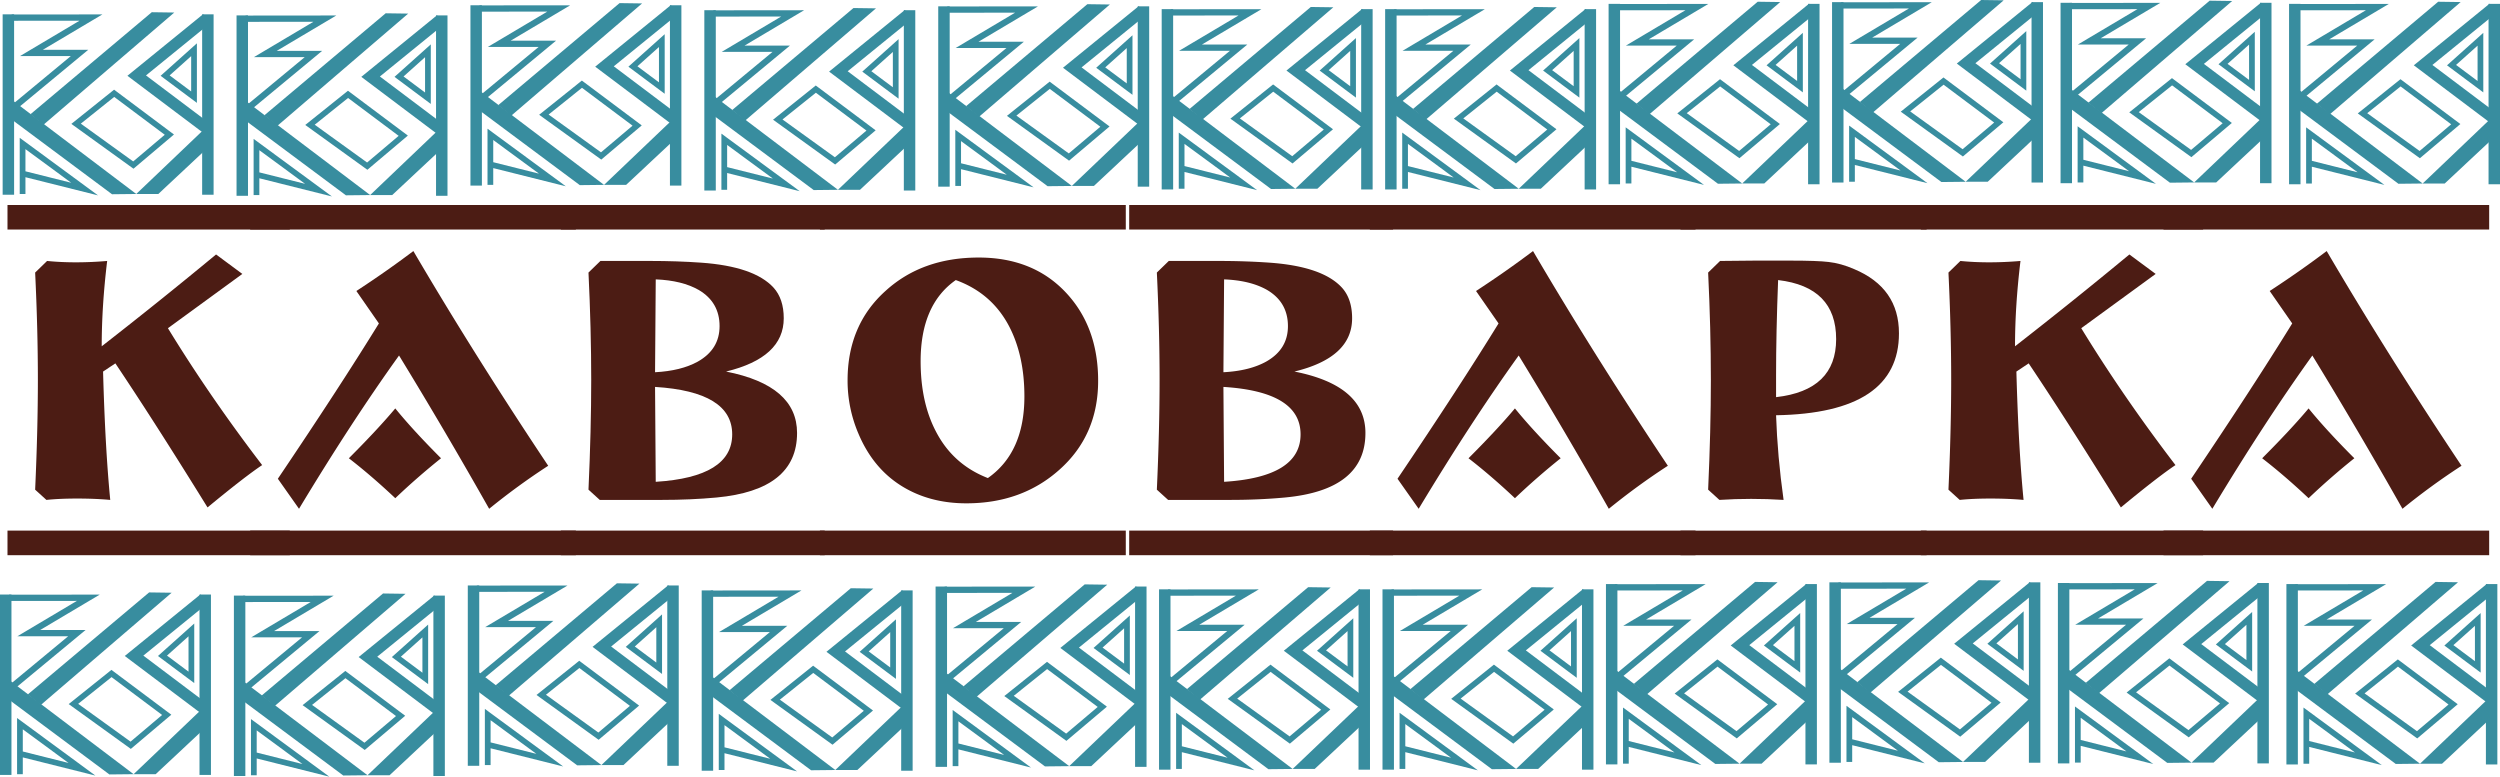 <svg xmlns="http://www.w3.org/2000/svg" width="1128.511" height="350.586" viewBox="0 0 1128.511 350.586"><defs><clipPath id="a"><path d="M0 420h1160V0H0v420z"/></clipPath></defs><g clip-path="url(#a)" transform="matrix(1.25 0 0 -1.25 -163.979 439.565)"><path d="M235.836 268.756H133.888v8.876h101.948v-8.876zm0-117.603H133.888v8.875h101.948v-8.875zm-9.985 32.544c-4.191-2.795-10.767-7.889-19.724-15.285-12.657 20.463-23.751 37.802-33.284 52.02l-4.438-2.958c.493-18.244 1.356-33.696 2.589-46.351-3.617.328-7.602.494-11.958.494-4.274 0-7.972-.166-11.095-.494l-4.067 3.699c.656 14.463.986 27.694.986 39.694 0 12.161-.33 25.065-.986 38.708l4.314 4.192c3.286-.33 6.738-.493 10.355-.493 3.779 0 7.56.163 11.341.493-1.315-10.849-1.972-21.123-1.972-30.819a1772.338 1772.338 0 0 1 41.297 33.161l9.492-7.027-26.874-19.601c10.109-16.519 21.45-32.998 34.024-49.433" fill="#4c1c14" fill-rule="evenodd"/><path d="M339.14 268.756H221.536v8.876H339.14v-8.876zm0-117.603H221.536v8.875H339.14v-8.875zm-9.985 32.297c-17.917 26.875-34.147 52.72-48.694 77.54a367.481 367.481 0 0 0-20.586-14.423l8.136-11.711c-9.369-15.205-21.533-33.901-36.489-56.09l7.643-10.848c12.574 20.874 24.612 39.325 36.119 55.351a1857.382 1857.382 0 0 0 32.544-55.351c6.985 5.671 14.094 10.848 21.327 15.532m-38.708 2.713a253.696 253.696 0 0 1-16.519-14.423c-5.753 5.424-11.341 10.231-16.765 14.423 6.903 6.903 12.491 12.901 16.765 17.998 4.355-5.343 9.862-11.341 16.519-17.998" fill="#4c1c14" fill-rule="evenodd"/><path d="M429.005 268.757h-95.291v8.876h95.291v-8.876zm0-117.604h-95.291v8.875h95.291v-8.875zm-9.985 44.132c0-13.725-9.698-21.492-29.093-23.299-6.246-.576-12.82-.862-19.724-.862h-22.436l-4.068 3.698c.657 14.463.987 27.694.987 39.694 0 12.161-.33 25.065-.987 38.708l4.315 4.192h18.122c6.327 0 12.408-.207 18.244-.617 12.738-.905 21.45-3.904 26.134-8.999 2.466-2.712 3.698-6.41 3.698-11.096 0-9.451-6.945-15.861-20.833-19.23 17.093-3.371 25.641-10.767 25.641-22.189m-27.983 38.585c0 5.752-2.508 10.109-7.52 13.067-4.028 2.299-9.205 3.574-15.532 3.822l-.247-33.531c6.245.328 11.382 1.601 15.409 3.822 5.259 2.958 7.89 7.23 7.89 12.82m4.561-39.078c0 10.272-9.288 15.983-27.86 17.135l.247-34.27c18.408 1.15 27.613 6.861 27.613 17.135" fill="#4c1c14" fill-rule="evenodd"/><path d="M537.731 268.756H427.277v8.876h110.454v-8.876zm0-117.603H427.277v8.875h110.454v-8.875zm-9.985 62.992c0-13.149-4.684-23.875-14.052-32.174-9.042-8.055-20.218-12.081-33.531-12.081-9.042 0-16.95 2.157-23.731 6.472-6.78 4.314-11.896 10.621-15.347 18.922a48.632 48.632 0 0 0-3.822 18.985c0 13.394 4.602 24.202 13.806 32.421 8.794 7.971 19.971 11.958 33.531 11.958 12.985 0 23.422-4.151 31.313-12.451 7.888-8.302 11.833-18.984 11.833-32.052m-26.627-5.67c0 9.862-1.849 18.325-5.546 25.394-4.193 7.971-10.603 13.518-19.232 16.642-8.465-5.917-12.696-15.698-12.696-29.339 0-9.781 1.806-18.163 5.423-25.148 4.109-8.055 10.396-13.725 18.86-17.012 8.795 6.164 13.191 15.983 13.191 29.463M634.254 268.757h-95.291v8.876h95.291v-8.876zm0-117.604h-95.291v8.875h95.291v-8.875zm-9.985 44.132c0-13.725-9.698-21.492-29.093-23.299-6.246-.576-12.82-.862-19.724-.862h-22.436l-4.068 3.698c.657 14.463.987 27.694.987 39.694 0 12.161-.33 25.065-.987 38.708l4.315 4.192h18.122c6.327 0 12.408-.207 18.244-.617 12.737-.905 21.449-3.904 26.134-8.999 2.466-2.712 3.698-6.41 3.698-11.096 0-9.451-6.945-15.861-20.833-19.23 17.093-3.371 25.641-10.767 25.641-22.189m-27.984 38.585c0 5.752-2.507 10.109-7.519 13.067-4.028 2.299-9.205 3.574-15.532 3.822l-.247-33.531c6.245.328 11.382 1.601 15.409 3.822 5.259 2.958 7.889 7.23 7.889 12.82m4.562-39.078c0 10.272-9.288 15.983-27.86 17.135l.247-34.27c18.408 1.15 27.613 6.861 27.613 17.135" fill="#4c1c14" fill-rule="evenodd"/><path d="M743.474 268.756H625.871v8.876h117.603v-8.876zm0-117.603H625.871v8.875h117.603v-8.875zm-9.986 32.297c-17.917 26.875-34.146 52.72-48.693 77.54a367.875 367.875 0 0 0-20.587-14.423l8.136-11.711c-9.369-15.205-21.533-33.901-36.489-56.09l7.643-10.848c12.574 20.874 24.613 39.325 36.119 55.351a1859.557 1859.557 0 0 0 32.545-55.351c6.984 5.671 14.094 10.848 21.326 15.532m-38.708 2.713a253.96 253.96 0 0 1-16.519-14.423c-5.753 5.424-11.341 10.231-16.765 14.423 6.904 6.903 12.491 12.901 16.765 17.998 4.355-5.343 9.862-11.341 16.519-17.998" fill="#4c1c14" fill-rule="evenodd"/><path d="M826.929 268.756h-88.881v8.876h88.881v-8.876zm0-117.603h-88.881v8.875h88.881v-8.875zm-9.986 80.128c0-19.231-14.792-29.093-44.378-29.586.327-9.781 1.233-19.971 2.712-30.572-3.864.246-7.766.37-11.711.37-3.945 0-7.766-.124-11.465-.37l-4.068 3.698c.657 14.463.987 27.694.987 39.694 0 12.162-.33 25.065-.987 38.708l4.315 4.192c2.793 0 6.984.04 12.573.123h12.575c6.738 0 11.422-.165 14.053-.493 2.959-.329 6.04-1.192 9.245-2.589 10.766-4.52 16.149-12.246 16.149-23.175m-22.682-2.096c0 12.574-6.986 19.681-20.957 21.326-.493-12.656-.739-24.121-.739-34.393v-7.89c14.463 1.644 21.696 8.629 21.696 20.957" fill="#4c1c14" fill-rule="evenodd"/><path d="M926.781 268.756H824.833v8.876h101.948v-8.876zm0-117.603H824.833v8.875h101.948v-8.875zm-9.986 32.544c-4.191-2.795-10.767-7.889-19.724-15.285-12.657 20.463-23.752 37.802-33.284 52.02l-4.438-2.958c.493-18.244 1.356-33.696 2.589-46.351-3.617.328-7.603.494-11.958.494-4.274 0-7.972-.166-11.094-.494l-4.069 3.699c.657 14.463.987 27.694.987 39.694 0 12.161-.33 25.065-.987 38.708l4.315 4.192c3.286-.33 6.738-.493 10.355-.493 3.779 0 7.56.163 11.342.493-1.316-10.849-1.973-21.123-1.973-30.819a1774.444 1774.444 0 0 1 41.297 33.161l9.492-7.027-26.874-19.601c10.109-16.519 21.45-32.998 34.024-49.433" fill="#4c1c14" fill-rule="evenodd"/><path d="M1030.084 268.756H912.48v8.876h117.604v-8.876zm0-117.603H912.48v8.875h117.604v-8.875zm-9.986 32.297c-17.917 26.875-34.146 52.72-48.693 77.54a367.875 367.875 0 0 0-20.587-14.423l8.136-11.711c-9.369-15.205-21.533-33.901-36.489-56.09l7.643-10.848c12.574 20.874 24.613 39.325 36.119 55.351a1859.557 1859.557 0 0 0 32.545-55.351c6.984 5.671 14.094 10.848 21.326 15.532m-38.708 2.713a253.96 253.96 0 0 1-16.519-14.423c-5.753 5.424-11.341 10.231-16.765 14.423 6.904 6.903 12.491 12.901 16.765 17.998 4.355-5.343 9.862-11.341 16.519-17.998" fill="#4c1c14" fill-rule="evenodd"/><path d="M136.275 281.331h-4.136v65.136h4.136v-65.136zM208.318 281.331h-4.136v65.136h4.136v-65.136zM146.837 306.561l-4.667 3.828 43.82 36.851 8.13-.114-47.283-40.565z" fill="#388d9f" fill-rule="evenodd"/><path d="M171.636 281.506l-36.614 27.272.173 7.018L180.39 281.6l-8.753-.094zM166.588 281.092l-26.216 6.568v-6.06h-2.068v20.285l28.284-20.793zm-26.216 8.7l16.52-4.139-16.52 12.145v-8.006z" fill="#388d9f" fill-rule="evenodd"/><path d="M135.471 310.837l-1.445 1.745 22.733 18.823h-18.355l21.493 12.77-24.488-.026-.003 2.266 32.755.033-21.507-12.777h16.395l-27.578-22.834zM205.006 303.348l-27.812 20.939 27.332 22.235 2.61-3.208-23.233-18.901 23.59-17.761-2.487-3.304z" fill="#388d9f" fill-rule="evenodd"/><path d="M188.353 281.6h-7.963l24.102 22.99 3.358-4.748-19.497-18.242zM202.286 314.502l-13.103 9.774 13.103 11.736v-21.51zm-9.84 9.92l7.773-5.798v12.76l-7.773-6.961zM179.383 290.728l-22.432 16.186 15.428 12.355 21.625-16.19-14.62-12.352zM160.367 307l18.917-13.65 11.4 9.632-18.262 13.672L160.367 307zM220.74 280.945h-4.136v65.136h4.136v-65.136zM292.783 280.945h-4.136v65.136h4.136v-65.136zM231.302 306.174l-4.667 3.828 43.821 36.851 8.129-.114-47.283-40.565z" fill="#388d9f" fill-rule="evenodd"/><path d="M256.102 281.12l-36.614 27.272.173 7.018 45.194-34.196-8.753-.094zM251.053 280.706l-26.216 6.568v-6.06h-2.068v20.285l28.284-20.793zm-26.216 8.7l16.521-4.14-16.52 12.146v-8.006z" fill="#388d9f" fill-rule="evenodd"/><path d="M219.936 310.45l-1.445 1.746 22.734 18.824H222.87l21.492 12.768-24.487-.025-.002 2.266 32.754.033-21.507-12.776h16.394l-27.578-22.835zM289.471 302.961l-27.812 20.94 27.332 22.234 2.611-3.208-23.234-18.9 23.591-17.762-2.488-3.304z" fill="#388d9f" fill-rule="evenodd"/><path d="M272.818 281.214h-7.963l24.102 22.99 3.358-4.748-19.497-18.242zM286.751 314.116l-13.103 9.774 13.103 11.736v-21.51zm-9.84 9.92l7.773-5.797v12.758l-7.773-6.961zM263.85 290.34l-22.433 16.187 15.427 12.355 21.625-16.19-14.62-12.351zm-19.018 16.273l18.917-13.65 11.4 9.632-18.263 13.672-12.054-9.654zM305.206 284.62h-4.136v65.136h4.136V284.62zM377.249 284.62h-4.136v65.136h4.136V284.62zM315.768 309.85l-4.667 3.827 43.82 36.851 8.13-.114-47.283-40.565z" fill="#388d9f" fill-rule="evenodd"/><path d="M340.567 284.795l-36.614 27.272.173 7.018 45.194-34.196-8.753-.094zM335.519 284.38l-26.216 6.57v-6.062h-2.068v20.286l28.284-20.794zm-26.216 8.701l16.52-4.14-16.52 12.146v-8.006z" fill="#388d9f" fill-rule="evenodd"/><path d="M304.402 314.126l-1.445 1.745 22.733 18.823h-18.356l21.494 12.77-24.488-.026-.003 2.266 32.755.033-21.507-12.777h16.395l-27.578-22.834zM373.937 306.636l-27.812 20.94 27.332 22.234 2.61-3.208-23.233-18.9 23.59-17.762-2.487-3.304z" fill="#388d9f" fill-rule="evenodd"/><path d="M357.284 284.888h-7.963l24.102 22.991 3.358-4.749-19.497-18.242zM371.218 317.791l-13.104 9.774 13.104 11.735v-21.509zm-9.841 9.92l7.773-5.798v12.76l-7.773-6.962zM348.315 294.016l-22.432 16.186 15.427 12.355 21.625-16.189-14.62-12.352zm-19.017 16.272l18.917-13.65 11.4 9.632-18.264 13.672-12.054-9.654zM389.672 282.841h-4.136v65.136h4.136v-65.136zM461.714 282.841h-4.136v65.136h4.136v-65.136zM400.233 308.071l-4.667 3.828 43.821 36.851 8.129-.114-47.283-40.565z" fill="#388d9f" fill-rule="evenodd"/><path d="M425.033 283.016l-36.614 27.272.173 7.018 45.194-34.196-8.753-.094zM419.985 282.602l-26.216 6.569v-6.061H391.7v20.286l28.284-20.794zm-26.216 8.701l16.52-4.14-16.52 12.146v-8.006z" fill="#388d9f" fill-rule="evenodd"/><path d="M388.868 312.348l-1.445 1.745 22.734 18.823H391.8l21.493 12.769-24.488-.025-.003 2.266 32.755.033-21.506-12.777h16.394l-27.578-22.834zM458.402 304.858l-27.812 20.938 27.332 22.236 2.611-3.208-23.234-18.901 23.591-17.761-2.488-3.304z" fill="#388d9f" fill-rule="evenodd"/><path d="M441.75 283.11h-7.964l24.102 22.991 3.358-4.749-19.497-18.242zM455.682 316.014l-13.103 9.773 13.103 11.736v-21.51zm-9.84 9.919l7.773-5.798v12.759l-7.773-6.961zM432.78 292.238l-22.432 16.186 15.427 12.355 21.625-16.19-14.62-12.352zm-19.017 16.272l18.917-13.65 11.4 9.633-18.263 13.67-12.054-9.654zM474.137 284.233h-4.136v65.136h4.136v-65.136zM546.18 284.233h-4.136v65.136h4.136v-65.136zM484.699 309.463l-4.667 3.828 43.82 36.85 8.13-.113-47.283-40.565z" fill="#388d9f" fill-rule="evenodd"/><path d="M509.498 284.408l-36.614 27.272.173 7.018 45.194-34.196-8.753-.094zM504.45 283.994l-26.216 6.568v-6.06h-2.068v20.285l28.285-20.793zm-26.216 8.7l16.52-4.139-16.52 12.145v-8.006z" fill="#388d9f" fill-rule="evenodd"/><path d="M473.333 313.74l-1.445 1.744 22.734 18.823h-18.356l21.493 12.77-24.488-.026-.002 2.266 32.754.033-21.507-12.777h16.395l-27.578-22.834zM542.868 306.25l-27.812 20.938 27.332 22.235 2.611-3.208-23.234-18.9 23.591-17.762-2.488-3.304z" fill="#388d9f" fill-rule="evenodd"/><path d="M526.215 284.502h-7.963l24.102 22.991 3.358-4.749-19.497-18.242zM540.148 317.404l-13.103 9.774 13.103 11.736v-21.51zm-9.84 9.92l7.773-5.797v12.758l-7.773-6.96zM517.246 293.63l-22.432 16.185 15.427 12.355 21.625-16.189-14.62-12.352zM498.229 309.9l18.917-13.65 11.4 9.632-18.263 13.672-12.054-9.654zM554.832 283.223h-4.136v65.136h4.136v-65.136zM626.874 283.223h-4.135v65.136h4.135v-65.136zM565.393 308.452l-4.667 3.828 43.82 36.851 8.13-.114-47.283-40.565z" fill="#388d9f" fill-rule="evenodd"/><path d="M590.192 283.398l-36.614 27.272.174 7.018 45.193-34.196-8.753-.094zM585.144 282.983l-26.216 6.57v-6.062h-2.068v20.286l28.284-20.794zm-26.216 8.701l16.521-4.14-16.521 12.146v-8.006z" fill="#388d9f" fill-rule="evenodd"/><path d="M554.027 312.73l-1.445 1.744 22.734 18.823H556.96l21.493 12.77-24.488-.026-.002 2.266 32.754.033-21.506-12.777h16.394l-27.578-22.834zM623.563 305.24l-27.812 20.938 27.332 22.235 2.61-3.208-23.233-18.9 23.59-17.762-2.487-3.304z" fill="#388d9f" fill-rule="evenodd"/><path d="M606.909 283.491h-7.963l24.102 22.991 3.358-4.749-19.497-18.242zM620.843 316.394l-13.103 9.774 13.103 11.736v-21.51zm-9.841 9.92l7.773-5.798v12.76l-7.773-6.962zM597.94 292.619l-22.433 16.186 15.427 12.355 21.625-16.19-14.619-12.351zm-19.018 16.272l18.918-13.65 11.4 9.633-18.263 13.67-12.055-9.653zM635.525 283.223h-4.135v65.136h4.135v-65.136zM707.568 283.223h-4.135v65.136h4.135v-65.136zM646.087 308.452l-4.667 3.828 43.82 36.851 8.13-.114-47.283-40.565z" fill="#388d9f" fill-rule="evenodd"/><path d="M670.887 283.398l-36.614 27.272.174 7.018 45.193-34.196-8.753-.094zM665.839 282.983l-26.216 6.57v-6.062h-2.068v20.286l28.284-20.794zm-26.216 8.701l16.52-4.14-16.52 12.146v-8.006z" fill="#388d9f" fill-rule="evenodd"/><path d="M634.722 312.73l-1.445 1.744 22.733 18.823h-18.355l21.492 12.77-24.487-.026-.003 2.266 32.754.033-21.506-12.777H662.3l-27.578-22.834zM704.257 305.24l-27.812 20.938 27.332 22.235 2.61-3.208-23.233-18.9 23.59-17.762-2.487-3.304z" fill="#388d9f" fill-rule="evenodd"/><path d="M687.603 283.491h-7.963l24.102 22.991 3.358-4.749-19.497-18.242zM701.537 316.394l-13.103 9.774 13.103 11.736v-21.51zm-9.841 9.92l7.773-5.798v12.76l-7.773-6.962zM678.635 292.619l-22.433 16.186 15.427 12.355 21.625-16.19-14.62-12.351zm-19.018 16.272l18.917-13.65 11.4 9.633-18.262 13.67-12.055-9.653zM716.22 285.12h-4.135v65.136h4.135V285.12zM788.262 285.12h-4.135v65.136h4.135V285.12zM726.781 310.35l-4.667 3.827 43.821 36.851 8.13-.114-47.284-40.565z" fill="#388d9f" fill-rule="evenodd"/><path d="M751.581 285.295l-36.614 27.272.174 7.018 45.193-34.196-8.753-.094zM746.533 284.88l-26.216 6.569v-6.06h-2.068v20.285l28.284-20.793zm-26.216 8.7l16.52-4.138-16.52 12.145v-8.006z" fill="#388d9f" fill-rule="evenodd"/><path d="M715.416 314.626l-1.445 1.745 22.733 18.824h-18.355l21.492 12.768-24.487-.025-.003 2.266 32.754.033-21.506-12.776h16.395l-27.578-22.835zM784.951 307.136l-27.812 20.938 27.332 22.236 2.61-3.208-23.233-18.9 23.59-17.762-2.487-3.304z" fill="#388d9f" fill-rule="evenodd"/><path d="M768.297 285.388h-7.963l24.102 22.991 3.358-4.749-19.497-18.242zM782.231 318.29l-13.103 9.775 13.103 11.736v-21.51zm-9.841 9.92l7.773-5.797v12.759l-7.773-6.961zM759.329 294.516l-22.433 16.186 15.427 12.355 21.625-16.19-14.62-12.351zm-19.018 16.272l18.917-13.65 11.4 9.632-18.262 13.672-12.055-9.654zM796.914 285.743h-4.135v65.136h4.135v-65.136zM868.956 285.743h-4.135v65.136h4.135v-65.136zM807.476 310.973l-4.667 3.828 43.82 36.851 8.13-.114-47.283-40.565z" fill="#388d9f" fill-rule="evenodd"/><path d="M832.275 285.918l-36.614 27.272.173 7.018 45.194-34.196-8.753-.094zM827.227 285.504l-26.216 6.569v-6.061h-2.068v20.286l28.284-20.794zm-26.216 8.7l16.521-4.14-16.521 12.147v-8.006z" fill="#388d9f" fill-rule="evenodd"/><path d="M796.11 315.25l-1.445 1.745 22.733 18.823h-18.355l21.492 12.769-24.487-.025-.003 2.266 32.754.033-21.506-12.777h16.395L796.11 315.25zM865.645 307.76l-27.812 20.939 27.332 22.235 2.61-3.208-23.233-18.901 23.59-17.761-2.487-3.304z" fill="#388d9f" fill-rule="evenodd"/><path d="M848.991 286.012h-7.963l24.102 22.991 3.358-4.749-19.497-18.242zM862.925 318.915l-13.103 9.774 13.103 11.736v-21.51zm-9.84 9.92l7.772-5.797v12.758l-7.773-6.961zM840.023 295.14l-22.433 16.186 15.427 12.355 21.625-16.19-14.62-12.351zm-19.018 16.272l18.917-13.65 11.4 9.633-18.262 13.67-12.055-9.653zM879.432 285.501h-4.135v65.136h4.135v-65.136zM951.474 285.501h-4.135v65.136h4.135v-65.136zM889.993 310.73l-4.667 3.829 43.821 36.85 8.13-.113-47.284-40.565z" fill="#388d9f" fill-rule="evenodd"/><path d="M914.793 285.676l-36.614 27.272.173 7.018 45.194-34.196-8.753-.094zM909.745 285.262l-26.216 6.568v-6.06h-2.068v20.285l28.284-20.793zm-26.216 8.7l16.52-4.139-16.52 12.145v-8.006z" fill="#388d9f" fill-rule="evenodd"/><path d="M878.628 315.007l-1.445 1.745 22.733 18.824H881.56l21.493 12.768-24.487-.024-.003 2.266 32.754.032-21.506-12.776h16.395l-27.578-22.835zM948.163 307.517l-27.812 20.938 27.332 22.236 2.61-3.208-23.233-18.9 23.59-17.762-2.487-3.304z" fill="#388d9f" fill-rule="evenodd"/><path d="M931.51 285.77h-7.964l24.102 22.99 3.358-4.748-19.497-18.242zM945.443 318.672l-13.103 9.774 13.103 11.736v-21.51zm-9.84 9.92l7.772-5.798v12.759l-7.773-6.961zM922.54 294.897l-22.432 16.186 15.427 12.355 21.625-16.189-14.62-12.352zm-19.017 16.272l18.917-13.65 11.4 9.632-18.262 13.672-12.055-9.654zM961.95 285.114h-4.135v65.136h4.135v-65.136zM1033.992 285.114h-4.135v65.136h4.135v-65.136zM972.511 310.344l-4.667 3.828 43.821 36.851 8.129-.114-47.283-40.565z" fill="#388d9f" fill-rule="evenodd"/><path d="M997.31 285.29l-36.613 27.271.173 7.018 45.194-34.196-8.753-.094zM992.262 284.875l-26.216 6.568v-6.06h-2.068v20.285l28.284-20.793zm-26.216 8.7l16.521-4.139-16.521 12.145v-8.006z" fill="#388d9f" fill-rule="evenodd"/><path d="M961.145 314.62l-1.445 1.746 22.734 18.823h-18.356l21.493 12.769-24.488-.025-.002 2.266 32.754.033-21.507-12.777h16.395l-27.578-22.834zM1030.68 307.13l-27.811 20.939 27.332 22.236 2.61-3.208-23.233-18.901 23.59-17.761-2.487-3.304z" fill="#388d9f" fill-rule="evenodd"/><path d="M1014.027 285.383h-7.963l24.102 22.991 3.358-4.749-19.497-18.242zM1027.961 318.286l-13.103 9.773 13.103 11.736v-21.509zm-9.84 9.92l7.772-5.799v12.76l-7.773-6.961zM1005.058 294.51l-22.432 16.186 15.427 12.355 21.625-16.189-14.62-12.352zm-19.017 16.272l18.917-13.65 11.4 9.632-18.262 13.672-12.055-9.654zM135.319 71.809h-4.136v65.136h4.136V71.809zM207.362 71.809h-4.136v65.136h4.136V71.809zM145.88 97.039l-4.666 3.828 43.82 36.851 8.13-.114-47.283-40.565z" fill="#388d9f" fill-rule="evenodd"/><path d="M170.68 71.984l-36.614 27.272.173 7.018 45.194-34.196-8.753-.094zM165.633 71.57l-26.217 6.568v-6.06h-2.068v20.285l28.285-20.793zm-26.217 8.7l16.52-4.139-16.52 12.145V80.27z" fill="#388d9f" fill-rule="evenodd"/><path d="M134.515 101.316l-1.445 1.745 22.734 18.823h-18.356l21.493 12.769-24.488-.025-.002 2.266 32.754.033-21.506-12.777h16.394l-27.578-22.834zM204.05 93.825l-27.812 20.94 27.333 22.234 2.61-3.208-23.234-18.9 23.591-17.762-2.488-3.304z" fill="#388d9f" fill-rule="evenodd"/><path d="M187.397 72.078h-7.963l24.102 22.991 3.358-4.749-19.497-18.242zM201.33 104.98l-13.103 9.775 13.103 11.735v-21.51zm-9.84 9.92l7.773-5.797v12.759l-7.773-6.961zM178.428 81.205l-22.432 16.187 15.427 12.354 21.625-16.188-14.62-12.353zM159.41 97.477l18.917-13.65 11.4 9.633-18.263 13.67-12.054-9.653zM219.785 71.422h-4.136v65.136h4.136V71.422zM291.827 71.422h-4.136v65.136h4.136V71.422zM230.346 96.652l-4.667 3.828 43.821 36.851 8.13-.114-47.284-40.565z" fill="#388d9f" fill-rule="evenodd"/><path d="M255.146 71.597L218.532 98.87l.173 7.017L263.9 71.691l-8.753-.094zM250.098 71.184l-26.216 6.568v-6.06h-2.068v20.285l28.284-20.793zm-26.216 8.7l16.52-4.14-16.52 12.146v-8.006z" fill="#388d9f" fill-rule="evenodd"/><path d="M218.98 100.93l-1.444 1.744 22.734 18.823h-18.356l21.492 12.768-24.487-.024-.003 2.266 32.755.032-21.506-12.776h16.394L218.98 100.93zM288.516 93.439l-27.812 20.939 27.332 22.235 2.61-3.208-23.233-18.901 23.59-17.761-2.487-3.304z" fill="#388d9f" fill-rule="evenodd"/><path d="M271.862 71.691H263.9l24.102 22.991 3.358-4.749-19.497-18.242zM285.796 104.594l-13.104 9.774 13.104 11.736v-21.51zm-9.84 9.92l7.772-5.798v12.76l-7.773-6.962zM262.893 80.819l-22.432 16.187 15.427 12.354 21.625-16.19-14.62-12.351zM243.876 97.09l18.917-13.65 11.4 9.632-18.263 13.672-12.054-9.654zM304.25 75.098h-4.136v65.136h4.136V75.098zM376.293 75.098h-4.136v65.136h4.136V75.098zM314.812 100.328l-4.667 3.827 43.82 36.852 8.13-.114-47.283-40.565z" fill="#388d9f" fill-rule="evenodd"/><path d="M339.611 75.273l-36.614 27.272.173 7.018 45.194-34.196-8.752-.094zM334.563 74.859l-26.216 6.568v-6.06h-2.068v20.285l28.284-20.793zm-26.216 8.7l16.521-4.139-16.521 12.145v-8.006z" fill="#388d9f" fill-rule="evenodd"/><path d="M303.446 104.604l-1.445 1.745 22.734 18.823h-18.356l21.493 12.768-24.488-.024-.002 2.266 32.754.032-21.507-12.776h16.395l-27.578-22.834zM372.981 97.114l-27.811 20.94 27.332 22.234 2.61-3.208-23.234-18.9 23.591-17.762-2.488-3.304z" fill="#388d9f" fill-rule="evenodd"/><path d="M356.328 75.366h-7.963l24.102 22.991 3.358-4.749-19.497-18.242zM370.261 108.269l-13.103 9.774 13.103 11.736v-21.51zm-9.84 9.92l7.773-5.798v12.76l-7.773-6.962zM347.359 84.494l-22.432 16.187 15.427 12.354 21.625-16.19-14.62-12.351zm-19.017 16.272l18.917-13.65 11.4 9.632-18.263 13.672-12.054-9.654zM388.716 73.319h-4.136v65.136h4.136V73.319zM460.758 73.319h-4.136v65.136h4.136V73.319zM399.277 98.55l-4.667 3.827 43.821 36.851 8.13-.114-47.284-40.565z" fill="#388d9f" fill-rule="evenodd"/><path d="M424.077 73.494l-36.614 27.272.173 7.018 45.194-34.196-8.753-.094zM419.029 73.08l-26.216 6.568v-6.06h-2.068v20.285l28.284-20.793zm-26.216 8.7l16.52-4.139-16.52 12.145V81.78z" fill="#388d9f" fill-rule="evenodd"/><path d="M387.912 102.826l-1.445 1.745 22.734 18.823h-18.356l21.493 12.769-24.488-.025-.002 2.266 32.754.033-21.506-12.777h16.395l-27.58-22.834zM457.447 95.336l-27.812 20.939 27.332 22.235 2.61-3.208-23.233-18.901 23.59-17.761-2.487-3.304z" fill="#388d9f" fill-rule="evenodd"/><path d="M440.793 73.588h-7.963l24.102 22.991 3.358-4.749-19.497-18.242zM454.727 106.491l-13.104 9.773L454.727 128v-21.509zm-9.84 9.92l7.772-5.798v12.76l-7.773-6.963zM431.824 82.715l-22.432 16.187 15.427 12.354 21.625-16.188-14.62-12.353zm-19.017 16.272l18.917-13.649 11.4 9.632-18.263 13.671-12.054-9.654zM473.181 74.711h-4.136v65.136h4.136V74.711zM545.224 74.711h-4.136v65.136h4.136V74.711zM483.743 99.94l-4.667 3.829 43.82 36.85 8.13-.113-47.283-40.565z" fill="#388d9f" fill-rule="evenodd"/><path d="M508.543 74.886l-36.614 27.272.173 7.018 45.194-34.196-8.753-.094zM503.494 74.472l-26.216 6.568v-6.06h-2.068v20.285l28.284-20.793zm-26.216 8.7l16.521-4.14-16.52 12.146v-8.006z" fill="#388d9f" fill-rule="evenodd"/><path d="M472.377 104.217l-1.445 1.745 22.734 18.823H475.31l21.493 12.77-24.488-.026-.003 2.266 32.755.033-21.506-12.777h16.394l-27.578-22.834zM541.912 96.728L514.1 117.667l27.332 22.235 2.61-3.208-23.233-18.901 23.591-17.761-2.488-3.304z" fill="#388d9f" fill-rule="evenodd"/><path d="M525.259 74.98h-7.963l24.102 22.991 3.358-4.749-19.497-18.242zM539.192 107.883l-13.103 9.774 13.103 11.735v-21.51zm-9.84 9.92l7.773-5.798v12.759l-7.773-6.961zM516.29 84.108l-22.432 16.186 15.427 12.355 21.625-16.19-14.62-12.351zm-19.017 16.272l18.917-13.65 11.4 9.632-18.263 13.672-12.054-9.654zM553.876 73.7h-4.136v65.136h4.136V73.7zM625.918 73.7h-4.135v65.136h4.135V73.7zM564.437 98.93l-4.667 3.829 43.82 36.85 8.13-.113-47.283-40.565z" fill="#388d9f" fill-rule="evenodd"/><path d="M589.237 73.876l-36.614 27.272.173 7.018L597.99 73.97l-8.753-.094zM584.188 73.462l-26.216 6.567v-6.06h-2.068v20.286l28.284-20.794zm-26.216 8.7l16.521-4.14-16.52 12.146V82.16z" fill="#388d9f" fill-rule="evenodd"/><path d="M553.071 103.207l-1.445 1.745 22.734 18.823h-18.356l21.493 12.77-24.488-.026-.003 2.266 32.755.033-21.506-12.777h16.394l-27.578-22.834zM622.607 95.717l-27.812 20.939 27.332 22.235 2.61-3.208-23.233-18.901 23.59-17.761-2.487-3.304z" fill="#388d9f" fill-rule="evenodd"/><path d="M605.953 73.97h-7.963l24.102 22.99 3.358-4.748-19.497-18.243zM619.887 106.872l-13.103 9.774 13.103 11.735v-21.509zm-9.84 9.92l7.772-5.798v12.76l-7.773-6.962zM596.984 83.097l-22.432 16.187 15.427 12.353 21.625-16.188-14.62-12.352zm-19.017 16.272l18.917-13.65 11.4 9.633-18.262 13.67-12.055-9.653zM634.57 73.7h-4.135v65.136h4.135V73.7zM706.612 73.7h-4.135v65.136h4.135V73.7zM645.131 98.93l-4.667 3.829 43.821 36.85 8.13-.113L645.13 98.93z" fill="#388d9f" fill-rule="evenodd"/><path d="M669.931 73.876l-36.614 27.272.173 7.018 45.194-34.196-8.753-.094zM664.882 73.461l-26.216 6.57v-6.062h-2.068v20.286l28.284-20.794zm-26.216 8.701l16.521-4.14-16.52 12.146v-8.006z" fill="#388d9f" fill-rule="evenodd"/><path d="M633.765 103.207l-1.445 1.745 22.734 18.823h-18.356l21.493 12.77-24.488-.026-.002 2.266 32.754.033-21.507-12.777h16.395l-27.578-22.834zM703.301 95.717l-27.812 20.939 27.332 22.235 2.61-3.208-23.233-18.901 23.59-17.761-2.487-3.304z" fill="#388d9f" fill-rule="evenodd"/><path d="M686.647 73.97h-7.963l24.102 22.99 3.358-4.748-19.497-18.243zM700.581 106.872l-13.103 9.774 13.103 11.735v-21.509zm-9.84 9.92l7.772-5.798v12.76l-7.773-6.962zM677.678 83.097l-22.432 16.187 15.427 12.353 21.625-16.188-14.62-12.352zM658.66 99.369l18.917-13.65 11.4 9.633-18.262 13.67-12.055-9.653zM715.264 75.598h-4.135v65.136h4.135V75.598zM787.306 75.598h-4.135v65.136h4.135V75.598zM725.826 100.827l-4.667 3.828 43.82 36.851 8.13-.114-47.283-40.565z" fill="#388d9f" fill-rule="evenodd"/><path d="M750.625 75.773l-36.614 27.272.173 7.018 45.194-34.196-8.753-.094zM745.576 75.358l-26.216 6.569v-6.06h-2.068v20.285l28.284-20.794zm-26.216 8.7l16.521-4.14-16.52 12.147v-8.006z" fill="#388d9f" fill-rule="evenodd"/><path d="M714.46 105.104l-1.445 1.745 22.734 18.823h-18.356l21.493 12.769-24.488-.025-.002 2.266 32.754.033-21.507-12.777h16.395l-27.578-22.834zM783.995 97.614l-27.812 20.94 27.332 22.234 2.61-3.208-23.233-18.9 23.59-17.762-2.486-3.304z" fill="#388d9f" fill-rule="evenodd"/><path d="M767.341 75.867h-7.963l24.102 22.99 3.358-4.748-19.497-18.242zM781.275 108.769l-13.103 9.774 13.103 11.735v-21.509zm-9.84 9.92l7.772-5.798v12.759l-7.773-6.961zM758.372 84.994L735.94 101.18l15.427 12.355 21.625-16.189-14.62-12.352zm-19.017 16.272l18.917-13.649 11.4 9.631-18.262 13.672-12.055-9.654zM795.958 76.221h-4.135v65.136h4.135V76.221zM868.001 76.221h-4.135v65.136h4.135V76.221zM806.52 101.451l-4.667 3.828 43.82 36.851 8.13-.114-47.283-40.565z" fill="#388d9f" fill-rule="evenodd"/><path d="M831.32 76.397l-36.615 27.271.173 7.018 45.194-34.196-8.753-.093zM826.27 75.982l-26.215 6.569V76.49h-2.068v20.286l28.284-20.794zm-26.215 8.7l16.52-4.14-16.52 12.147v-8.006z" fill="#388d9f" fill-rule="evenodd"/><path d="M795.154 105.728l-1.445 1.745 22.734 18.823h-18.356l21.493 12.769-24.488-.025-.002 2.266 32.754.033-21.507-12.777h16.395l-27.578-22.834zM864.69 98.237l-27.812 20.94 27.332 22.234 2.61-3.208-23.233-18.9 23.59-17.762-2.487-3.304z" fill="#388d9f" fill-rule="evenodd"/><path d="M848.036 76.49h-7.963l24.102 22.991 3.358-4.749-19.497-18.242zM861.97 109.393l-13.103 9.774 13.103 11.735v-21.51zm-9.841 9.92l7.773-5.798v12.759l-7.773-6.961zM839.066 85.617l-22.432 16.187 15.427 12.354 21.625-16.188-14.62-12.353zM820.05 101.89l18.917-13.649 11.4 9.632-18.262 13.671-12.055-9.654zM878.475 75.979h-4.135v65.136h4.135V75.979zM950.519 75.979h-4.135v65.136h4.135V75.979zM889.037 101.209l-4.667 3.828 43.821 36.85 8.13-.113-47.284-40.565z" fill="#388d9f" fill-rule="evenodd"/><path d="M913.837 76.154l-36.614 27.272.173 7.018 45.194-34.196-8.753-.094zM908.788 75.74l-26.216 6.568v-6.06h-2.068v20.284l28.284-20.792zm-26.216 8.7l16.521-4.14-16.52 12.146V84.44z" fill="#388d9f" fill-rule="evenodd"/><path d="M877.672 105.485l-1.445 1.745 22.734 18.823h-18.356l21.493 12.77-24.488-.026-.002 2.266 32.754.033-21.507-12.777h16.395l-27.578-22.834zM947.207 97.995l-27.812 20.94 27.332 22.234 2.61-3.208-23.233-18.9 23.59-17.762-2.487-3.304z" fill="#388d9f" fill-rule="evenodd"/><path d="M930.553 76.248h-7.963l24.102 22.99 3.358-4.748-19.497-18.242zM944.487 109.15l-13.103 9.774 13.103 11.735V109.15zm-9.84 9.92l7.772-5.798v12.76l-7.773-6.962zM921.584 85.375l-22.432 16.186 15.427 12.355 21.625-16.189-14.62-12.352zm-19.017 16.272l18.917-13.649 11.4 9.631-18.262 13.672-12.055-9.654zM960.993 75.592h-4.135v65.136h4.135V75.592zM1033.036 75.592h-4.135v65.136h4.135V75.592zM971.555 100.822l-4.667 3.828 43.821 36.851 8.13-.114-47.284-40.565z" fill="#388d9f" fill-rule="evenodd"/><path d="M996.355 75.767l-36.614 27.272.174 7.018 45.193-34.196-8.753-.094zM991.307 75.353l-26.216 6.568v-6.06h-2.068v20.285l28.284-20.793zm-26.216 8.7l16.52-4.139-16.52 12.145v-8.006z" fill="#388d9f" fill-rule="evenodd"/><path d="M960.19 105.099l-1.446 1.745 22.734 18.823h-18.356l21.493 12.769-24.488-.025-.003 2.266 32.755.033-21.507-12.777h16.395l-27.578-22.834zM1029.725 97.609l-27.812 20.939 27.332 22.235 2.61-3.208-23.233-18.901 23.59-17.761-2.487-3.304z" fill="#388d9f" fill-rule="evenodd"/><path d="M1013.071 75.861h-7.963l24.102 22.991 3.358-4.749-19.497-18.242zM1027.005 108.764l-13.103 9.773 13.103 11.736v-21.509zm-9.84 9.92l7.772-5.798v12.76l-7.773-6.963zM1004.102 84.988l-22.432 16.187 15.427 12.354 21.625-16.188-14.62-12.353zm-19.017 16.272l18.917-13.649 11.4 9.632-18.262 13.671-12.055-9.654z" fill="#388d9f" fill-rule="evenodd"/></g></svg>